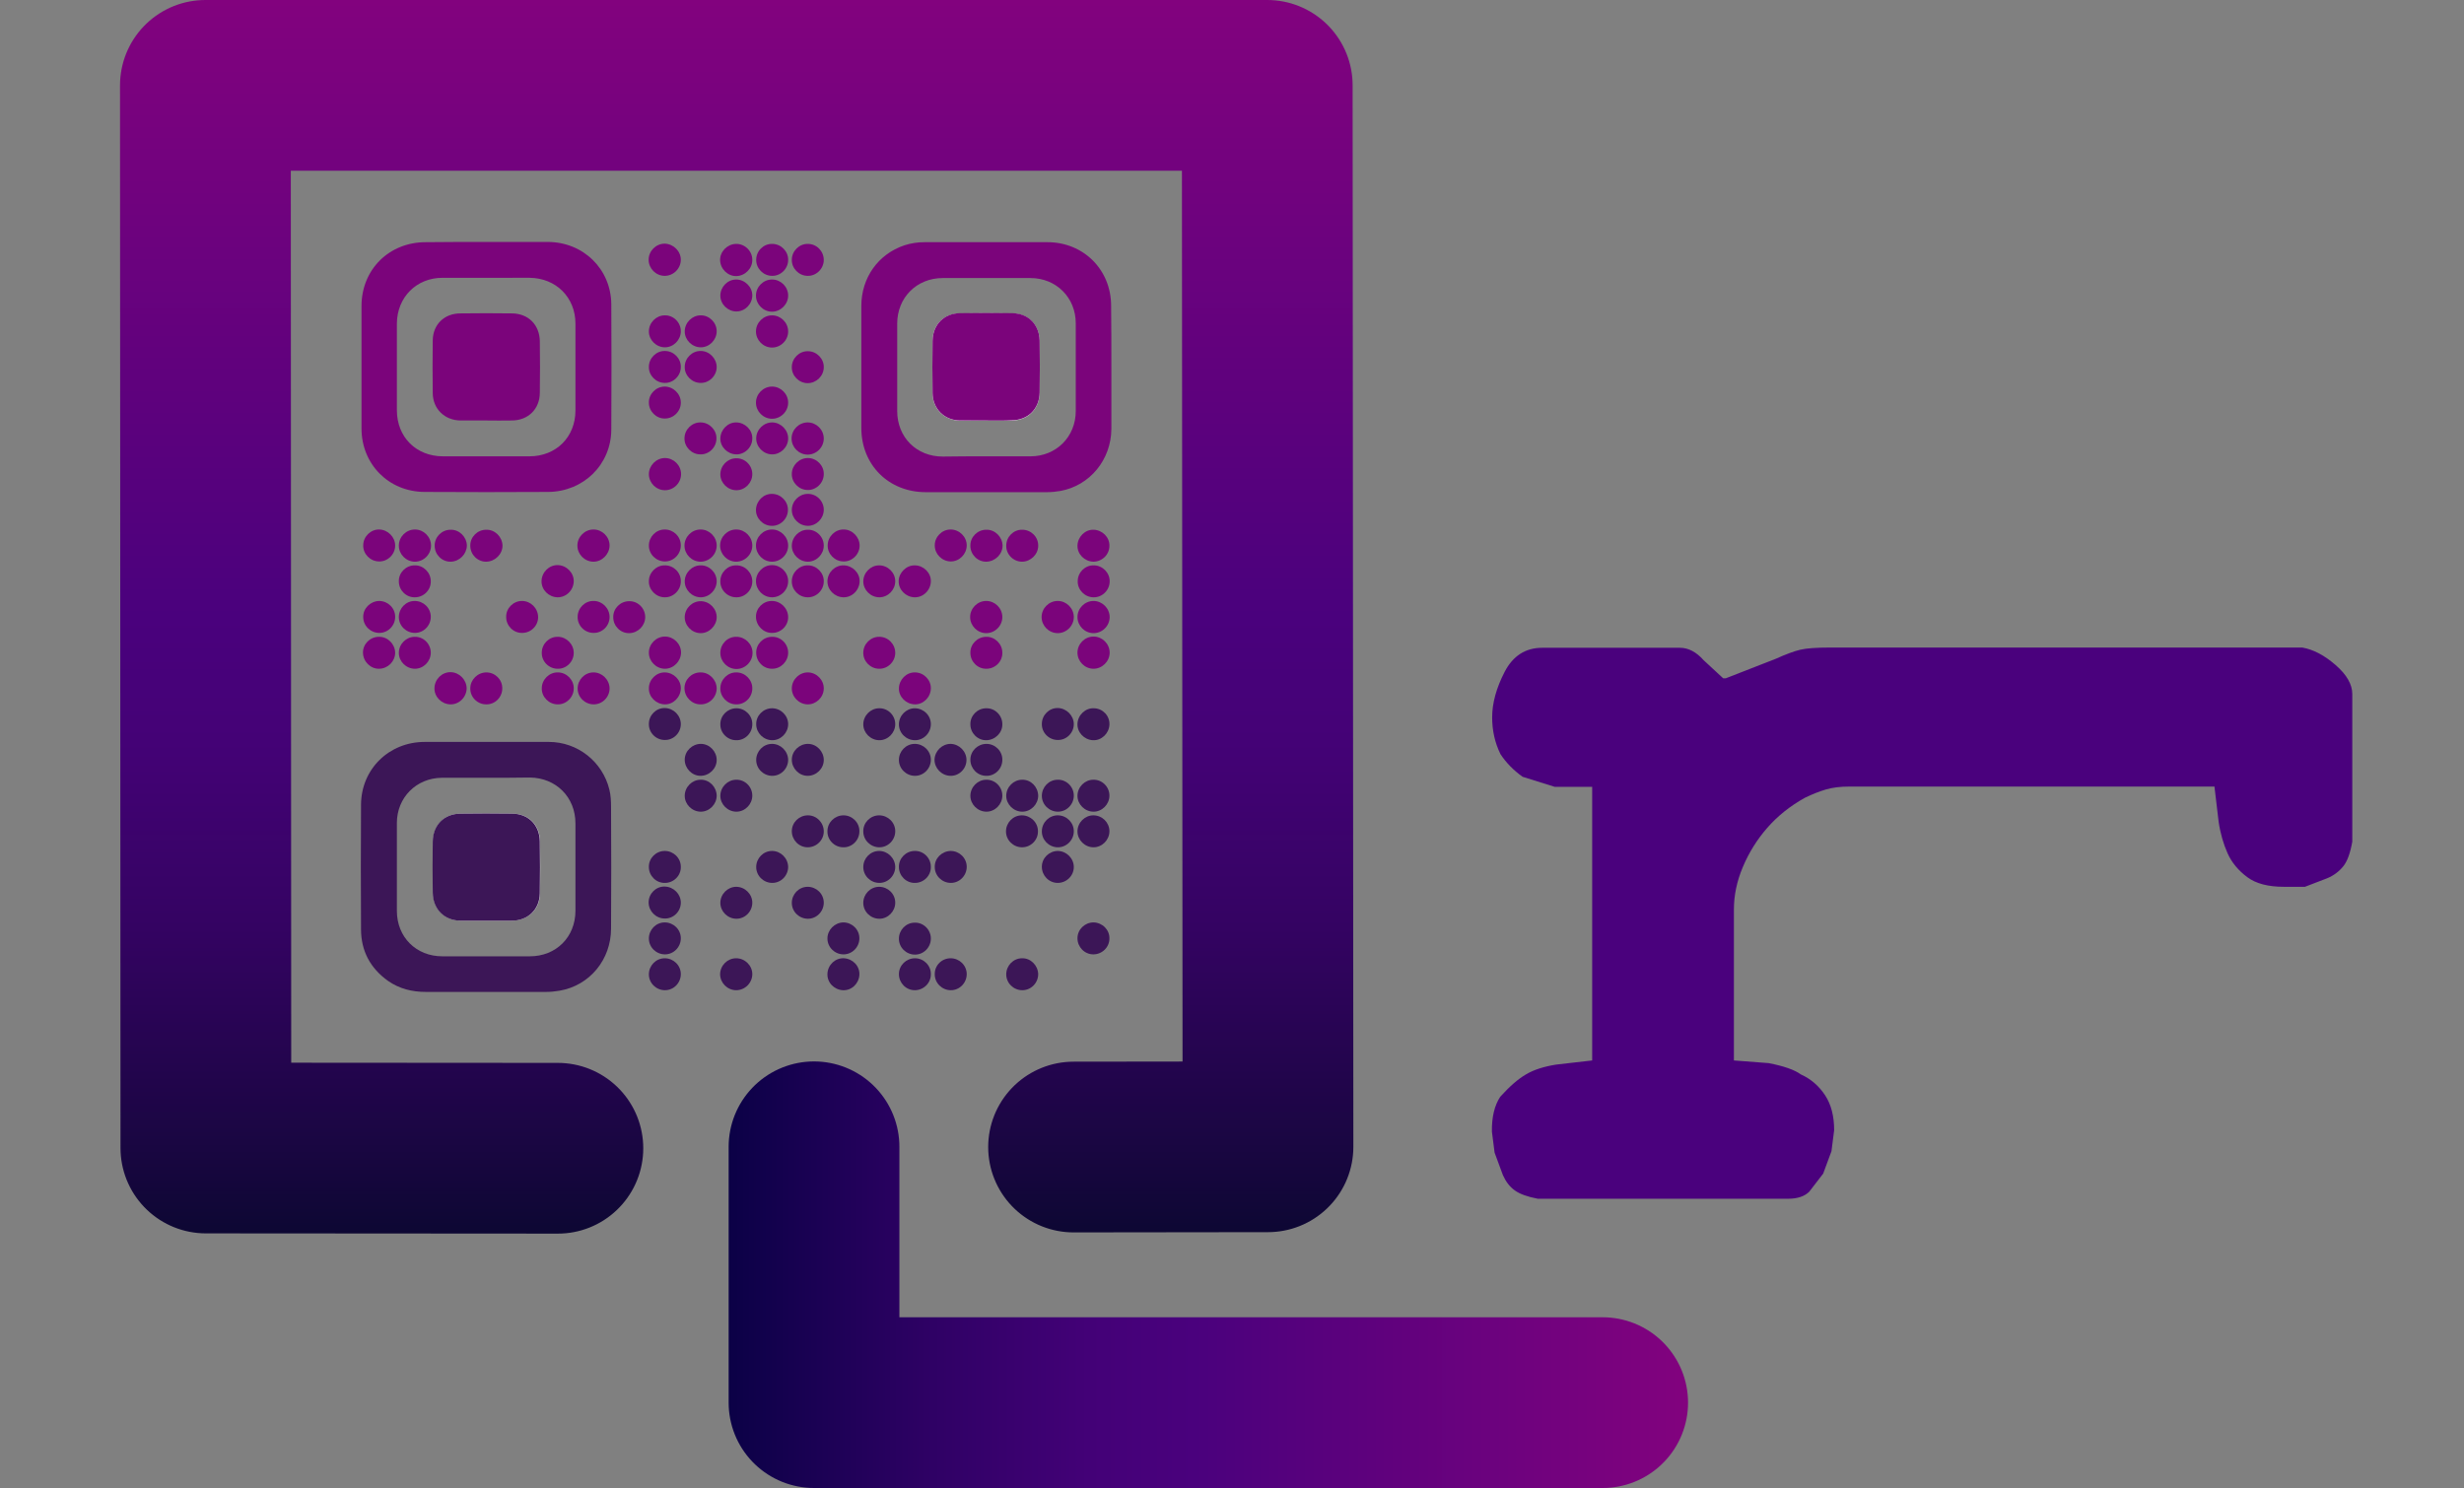 <?xml version="1.0" encoding="utf-8"?>
<!-- Generator: Adobe Illustrator 24.1.1, SVG Export Plug-In . SVG Version: 6.00 Build 0)  -->
<svg version="1.1" id="Layer_1" xmlns="http://www.w3.org/2000/svg" xmlns:xlink="http://www.w3.org/1999/xlink" x="0px" y="0px"
	 viewBox="0 0 1010.1 610.1" style="enable-background:new 0 0 1010.1 610.1;" xml:space="preserve">
<rect x="0" y="0" width="1010.1" height="610.1" fill="#808080" stroke="none"/>
<style type="text/css">
	.st0{fill:none;stroke:url(#SVGID_1_);stroke-width:70;stroke-linecap:round;stroke-linejoin:round;}
	.st1{fill:none;stroke:url(#SVGID_2_);stroke-width:70;stroke-linecap:round;stroke-linejoin:round;}
	.st2{enable-background:new    ;}
	.st3{fill:#4A017D;}
	.st4{fill:#7B047B;}
	.st5{fill:#3C1657;}
	.st6{fill:#FDFDFE;}
</style>
<linearGradient id="SVGID_1_" gradientUnits="userSpaceOnUse" x1="-351.149" y1="506.585" x2="154.651" y2="506.585" gradientTransform="matrix(6.123234e-17 -1 1 6.123234e-17 -204.585 154.651)">
	<stop  offset="0" style="stop-color:#0D0733"/>
	<stop  offset="6.868000e-02" style="stop-color:#190641"/>
	<stop  offset="0.248" style="stop-color:#340362"/>
	<stop  offset="0.398" style="stop-color:#440276"/>
	<stop  offset="0.5" style="stop-color:#4A017D"/>
	<stop  offset="1" style="stop-color:#82027E"/>
</linearGradient>
<path class="st0" d="M228.7,470.8l-144.3-0.1L84.2,35h435.3c0.1,145.1,0.2,290.1,0.3,435.2l-79.7,0.1"/>
<linearGradient id="SVGID_2_" gradientUnits="userSpaceOnUse" x1="298.7" y1="910.65" x2="692" y2="910.65" gradientTransform="matrix(1 0 0 1 0 -388)">
	<stop  offset="0" style="stop-color:#0B0146"/>
	<stop  offset="1.799000e-02" style="stop-color:#0E0149"/>
	<stop  offset="0.213" style="stop-color:#2F0165"/>
	<stop  offset="0.375" style="stop-color:#430177"/>
	<stop  offset="0.486" style="stop-color:#4A017D"/>
	<stop  offset="1" style="stop-color:#82027E"/>
</linearGradient>
<polyline class="st1" points="333.7,470.2 333.7,575.1 657,575.1 "/>
<g class="st2">
	<path class="st3" d="M615,449.7c3.8-4.2,7.3-7.3,10.6-9.2c3.2-1.9,7.3-3.2,12.3-4l14.8-1.7V322.6h-15.4l-13.1-4.1
		c-3.8-2.7-6.8-5.8-9.1-9.3c-2.3-4.7-3.4-9.7-3.4-15.1c0-5.8,1.7-12,5.1-18.6c3.4-6.6,8.6-9.9,15.4-9.9h56.5c3.4,0,6.7,1.7,9.7,5.1
		l8,7.4h1.1l20.5-8c4.2-1.9,7.5-3.1,10-3.7c2.5-0.6,6.6-0.9,12.3-0.9h193.5c4.6,0.8,9.1,3.2,13.7,7.2s6.8,8,6.8,11.8v60.6
		c-0.8,4.6-2,8-3.7,10.1c-1.7,2.1-3.9,3.8-6.6,4.9l-9.1,3.5h-8.6c-6.5,0-11.5-1.3-15.1-4c-3.6-2.7-6.3-5.9-8-9.7
		c-1.7-3.8-3-8.2-3.7-13.1l-1.7-14.3H758.2c-3.8,0-7,0.4-9.7,1.2c-2.7,0.8-5.5,1.9-8.6,3.4c-6.1,3.4-11.2,7.5-15.4,12.3
		c-4.2,4.8-7.5,10.1-10,16c-2.5,5.9-3.7,11.7-3.7,17.5v61.9l14.3,1.1c6.1,1.2,10.5,2.7,13.1,4.6c4.2,1.9,7.5,4.8,10,8.6
		c2.5,3.8,3.7,8.6,3.7,14.3l-1.1,8.6l-3.4,9.2l-5.7,7.4c-1.9,1.9-4.8,2.9-8.6,2.9H630.4c-4.2-0.8-7.3-1.9-9.4-3.4
		c-2.1-1.5-3.7-3.6-4.9-6.3l-3.4-9.2l-1.1-8.6C611.5,457.9,612.7,453.2,615,449.7z"/>
</g>
<g>
	<path class="st4" d="M455.6,150.6c0,8.4,0,16.9,0,25.3c-0.1,12.6-8.8,23.2-20.9,25.4c-1.8,0.3-3.6,0.5-5.5,0.5
		c-16.6,0-33.2,0-49.7,0c-15.2,0-26.4-11.2-26.4-26.3c0-16.7,0-33.4,0-50.1c0-11.5,6.9-21.2,17.6-24.8c2.7-0.9,5.5-1.3,8.3-1.3
		c16.8,0,33.6,0,50.4,0c14.8,0,26.1,11.3,26.1,26.1C455.6,133.7,455.6,142.2,455.6,150.6z M404.4,187.1c6,0,12,0,18,0
		c10.6,0,18.6-8,18.6-18.6c0-12,0-24,0-35.9c0-10.6-8-18.6-18.6-18.6c-12,0-24,0-35.9,0c-10.7,0-18.7,8-18.7,18.7
		c0,11.9,0,23.8,0,35.8c0,10.8,7.9,18.7,18.7,18.7C392.4,187.1,398.4,187.1,404.4,187.1z"/>
	<path class="st4" d="M199.4,99.2c8.4,0,16.7,0,25.1,0c14.6,0,26,11.1,26.1,25.6c0.1,17.1,0.1,34.3,0,51.4
		c-0.1,14.3-11.4,25.4-25.9,25.5c-16.9,0.1-33.8,0.1-50.7,0c-14.7-0.1-25.8-11.4-25.8-26c0-16.7,0-33.5,0-50.2
		c0-15,11.3-26.2,26.3-26.2C182.7,99.2,191.1,99.2,199.4,99.2z M199.4,113.9c-6,0-12,0-18,0c-10.7,0-18.6,8-18.7,18.7
		c0,11.9,0,23.7,0,35.6c0,11,7.9,18.9,18.9,18.9c11.8,0,23.6,0,35.4,0c11,0,18.9-7.9,18.9-18.8c0-11.9,0-23.7,0-35.6
		c0-10.8-8-18.7-18.8-18.8C211.2,113.9,205.3,113.9,199.4,113.9z"/>
	<path class="st5" d="M199.4,304.2c8.5,0,17.1,0,25.6,0c11.8,0,22,8.1,24.8,19.5c0.6,2.4,0.7,4.9,0.7,7.3c0.1,16.6,0.1,33.2,0,49.7
		c0,12.8-8.8,23.4-21.1,25.5c-1.8,0.3-3.6,0.5-5.5,0.5c-16.5,0-32.9,0-49.4,0c-5.6,0-10.8-1.3-15.4-4.5
		c-7.3-5.2-11.1-12.3-11.1-21.2c-0.1-17-0.1-34,0-51.1c0.1-14.6,11.5-25.7,26.1-25.7C182.6,304.2,191,304.2,199.4,304.2z
		 M199.4,318.9c-6.1,0-12.2,0-18.3,0c-10.4,0.1-18.4,8.1-18.4,18.5c0,12,0,24.1,0,36.1c0,10.7,7.9,18.6,18.6,18.6c12,0,24,0,35.9,0
		c10.8,0,18.7-7.9,18.7-18.7c0-11.9,0-23.8,0-35.8c0-10.8-8-18.7-18.7-18.8C211.3,318.9,205.4,318.9,199.4,318.9z"/>
	<path class="st4" d="M337.7,106.6c0,3.6-3.1,6.6-6.6,6.5c-3.6,0-6.6-3.1-6.5-6.6c0-3.6,3.1-6.6,6.6-6.5
		C334.8,100,337.7,103,337.7,106.6z"/>
	<path class="st4" d="M308.4,121.1c0,3.5-2.9,6.6-6.5,6.6c-3.5,0-6.6-2.9-6.6-6.5c0-3.5,2.9-6.6,6.5-6.6
		C305.3,114.6,308.4,117.6,308.4,121.1z"/>
	<path class="st4" d="M316.5,127.8c-3.6,0-6.6-3-6.6-6.6c0-3.6,3-6.6,6.6-6.6c3.6,0,6.6,3,6.6,6.6
		C323.1,124.8,320,127.8,316.5,127.8z"/>
	<path class="st4" d="M279.1,135.8c0,3.6-3,6.6-6.5,6.6c-3.6,0-6.6-3-6.6-6.5c0-3.6,3-6.6,6.5-6.6
		C276.1,129.2,279.1,132.2,279.1,135.8z"/>
	<path class="st4" d="M293.8,135.8c0,3.6-3,6.6-6.5,6.6c-3.6,0-6.6-3-6.6-6.5c0-3.6,3-6.6,6.5-6.6
		C290.7,129.2,293.8,132.2,293.8,135.8z"/>
	<path class="st4" d="M316.5,129.3c3.6,0,6.6,3,6.6,6.6c0,3.6-3,6.6-6.6,6.6c-3.6,0-6.6-3-6.6-6.6
		C309.9,132.3,312.9,129.3,316.5,129.3z"/>
	<path class="st4" d="M279.1,150.5c0,3.6-3.1,6.6-6.6,6.5c-3.6,0-6.6-3.1-6.5-6.6c0-3.6,3.1-6.6,6.6-6.5
		C276.2,143.9,279.2,147,279.1,150.5z"/>
	<path class="st4" d="M293.8,150.5c0,3.6-3.1,6.6-6.6,6.5c-3.6,0-6.6-3.1-6.5-6.6c0-3.6,3.1-6.6,6.6-6.5
		C290.8,143.9,293.8,147,293.8,150.5z"/>
	<path class="st4" d="M331.1,157.1c-3.6,0-6.6-3.1-6.5-6.6c0-3.6,3.1-6.6,6.6-6.5c3.6,0,6.6,3.1,6.5,6.6
		C337.7,154.1,334.7,157.1,331.1,157.1z"/>
	<path class="st4" d="M279.1,165c0.1,3.5-2.9,6.6-6.5,6.6c-3.5,0.1-6.6-2.9-6.6-6.5c-0.1-3.5,2.9-6.6,6.5-6.6
		C276,158.5,279.1,161.5,279.1,165z"/>
	<path class="st4" d="M323.1,165.1c0,3.6-3,6.6-6.6,6.6c-3.6,0-6.6-3-6.6-6.6c0-3.6,3-6.6,6.6-6.6
		C320.1,158.5,323.1,161.5,323.1,165.1z"/>
	<path class="st4" d="M287.1,186.3c-3.6,0-6.6-3.1-6.5-6.6c0-3.6,3.1-6.6,6.6-6.5c3.6,0,6.6,3.1,6.5,6.6
		C293.7,183.4,290.7,186.4,287.1,186.3z"/>
	<path class="st4" d="M301.8,186.3c-3.6-0.1-6.6-3.1-6.5-6.6c0.1-3.6,3.1-6.6,6.6-6.5c3.6,0.1,6.6,3.1,6.5,6.6
		C308.4,183.4,305.3,186.4,301.8,186.3z"/>
	<path class="st4" d="M323.1,179.9c-0.1,3.6-3.2,6.5-6.7,6.4c-3.6-0.1-6.5-3.2-6.4-6.7c0.1-3.6,3.2-6.5,6.7-6.4
		C320.2,173.3,323.2,176.4,323.1,179.9z"/>
	<path class="st4" d="M337.7,179.8c0,3.6-3,6.6-6.6,6.6c-3.6,0-6.6-3-6.6-6.6c0-3.6,3-6.6,6.6-6.6
		C334.7,173.2,337.7,176.2,337.7,179.8z"/>
	<path class="st4" d="M272.6,187.8c3.6,0,6.6,3,6.6,6.6c0,3.6-3,6.6-6.6,6.6c-3.6,0-6.6-3-6.6-6.6C266,190.9,269,187.8,272.6,187.8z
		"/>
	<path class="st4" d="M308.4,194.4c0,3.6-3,6.6-6.5,6.6c-3.6,0-6.6-3-6.6-6.5c0-3.6,3-6.6,6.5-6.6
		C305.4,187.8,308.4,190.8,308.4,194.4z"/>
	<path class="st4" d="M331.2,187.8c3.6,0,6.6,3.1,6.5,6.6c0,3.6-3.1,6.6-6.6,6.5c-3.6,0-6.6-3.1-6.5-6.6
		C324.6,190.8,327.6,187.8,331.2,187.8z"/>
	<path class="st4" d="M316.5,202.5c3.6,0,6.6,3.1,6.5,6.6c0,3.6-3.1,6.6-6.6,6.5c-3.6,0-6.6-3.1-6.5-6.6
		C310,205.4,313,202.4,316.5,202.5z"/>
	<path class="st4" d="M337.7,209c0,3.6-3,6.6-6.5,6.6c-3.6,0-6.6-3-6.6-6.5c0-3.6,3-6.6,6.5-6.6C334.7,202.4,337.7,205.4,337.7,209z
		"/>
	<path class="st4" d="M162,223.7c0,3.6-3.1,6.6-6.6,6.5c-3.6,0-6.6-3.1-6.5-6.6c0-3.6,3.1-6.6,6.6-6.5
		C159,217.2,162,220.2,162,223.7z"/>
	<path class="st4" d="M170.1,217.1c3.6,0,6.6,3,6.6,6.6c0,3.6-3,6.6-6.6,6.6c-3.6,0-6.6-3-6.6-6.6
		C163.5,220.1,166.5,217.1,170.1,217.1z"/>
	<path class="st4" d="M184.8,230.3c-3.6,0.1-6.6-2.9-6.6-6.5c-0.1-3.6,2.9-6.6,6.5-6.6c3.6-0.1,6.6,2.9,6.7,6.5
		C191.3,227.2,188.4,230.2,184.8,230.3z"/>
	<path class="st4" d="M199.4,230.3c-3.6,0.1-6.6-2.9-6.6-6.5c-0.1-3.6,2.9-6.6,6.5-6.6c3.6-0.1,6.6,2.9,6.7,6.5
		C206,227.2,203,230.2,199.4,230.3z"/>
	<path class="st4" d="M243.3,230.3c-3.6,0-6.6-3-6.6-6.6c0-3.6,3-6.6,6.6-6.6c3.6,0,6.6,3,6.6,6.6
		C249.8,227.3,246.8,230.3,243.3,230.3z"/>
	<path class="st4" d="M279.1,223.6c0,3.6-2.9,6.6-6.5,6.6c-3.6,0-6.6-2.9-6.6-6.5c0-3.6,2.9-6.6,6.5-6.6
		C276.1,217.1,279.1,220,279.1,223.6z"/>
	<path class="st4" d="M293.8,223.7c0,3.6-3,6.6-6.6,6.6c-3.6,0-6.6-3-6.6-6.6c0-3.6,3-6.6,6.6-6.6
		C290.8,217.1,293.8,220.1,293.8,223.7z"/>
	<path class="st4" d="M308.4,223.7c0,3.6-3,6.6-6.6,6.6c-3.6,0-6.6-3-6.6-6.6c0-3.6,3-6.6,6.6-6.6
		C305.4,217.1,308.4,220.1,308.4,223.7z"/>
	<path class="st4" d="M323.1,223.7c0,3.6-3,6.6-6.6,6.6c-3.6,0-6.6-3-6.6-6.6c0-3.6,3-6.6,6.6-6.6
		C320,217.1,323.1,220.1,323.1,223.7z"/>
	<path class="st4" d="M337.7,223.7c0,3.6-3,6.6-6.5,6.6c-3.6,0-6.6-3-6.6-6.5c0-3.6,3-6.6,6.5-6.6
		C334.7,217.1,337.7,220.1,337.7,223.7z"/>
	<path class="st4" d="M352.4,223.7c0,3.6-3.1,6.6-6.6,6.5c-3.6,0-6.6-3.1-6.5-6.6c0-3.6,3.1-6.6,6.6-6.5
		C349.4,217.1,352.4,220.2,352.4,223.7z"/>
	<path class="st4" d="M389.7,217.1c3.6,0,6.6,3,6.6,6.5c0,3.6-3,6.6-6.5,6.6c-3.6,0-6.6-3-6.6-6.5
		C383.1,220.2,386.1,217.1,389.7,217.1z"/>
	<path class="st4" d="M404.4,230.3c-3.6,0.1-6.6-2.9-6.6-6.5c-0.1-3.6,2.9-6.6,6.5-6.6c3.6-0.1,6.6,2.9,6.7,6.5
		C411,227.2,408,230.2,404.4,230.3z"/>
	<path class="st4" d="M419,230.3c-3.6,0-6.6-3-6.5-6.6c0-3.6,3-6.6,6.6-6.5c3.6,0,6.6,3,6.5,6.6C425.6,227.3,422.5,230.3,419,230.3z
		"/>
	<path class="st4" d="M448.2,230.3c-3.6-0.1-6.6-3.1-6.5-6.6c0.1-3.6,3.1-6.6,6.6-6.5c3.6,0.1,6.6,3.1,6.5,6.6
		C454.8,227.4,451.8,230.3,448.2,230.3z"/>
	<path class="st4" d="M176.6,238.3c0.1,3.6-2.9,6.6-6.5,6.6c-3.6,0.1-6.6-2.9-6.6-6.5c-0.1-3.6,2.9-6.6,6.5-6.6
		C173.5,231.7,176.6,234.7,176.6,238.3z"/>
	<path class="st4" d="M235.2,238.4c-0.1,3.6-3.1,6.6-6.7,6.5c-3.6-0.1-6.6-3.1-6.5-6.7c0.1-3.6,3.1-6.6,6.7-6.5
		C232.3,231.8,235.3,234.9,235.2,238.4z"/>
	<path class="st4" d="M279.1,238.4c0,3.6-3.1,6.6-6.6,6.5c-3.6,0-6.6-3.1-6.5-6.6c0-3.6,3.1-6.6,6.6-6.5
		C276.2,231.8,279.2,234.8,279.1,238.4z"/>
	<path class="st4" d="M293.8,238.3c0,3.6-3,6.6-6.5,6.6c-3.6,0-6.6-3-6.6-6.5c0-3.6,3-6.6,6.5-6.6
		C290.7,231.7,293.8,234.7,293.8,238.3z"/>
	<path class="st4" d="M308.4,238.4c0,3.6-3,6.6-6.6,6.5c-3.6,0-6.6-3-6.5-6.6c0-3.6,3-6.6,6.6-6.5
		C305.5,231.8,308.4,234.8,308.4,238.4z"/>
	<path class="st4" d="M316.5,244.9c-3.6,0-6.6-3-6.6-6.6c0-3.6,3-6.6,6.6-6.6c3.6,0,6.6,3,6.6,6.6
		C323.1,241.9,320.1,244.9,316.5,244.9z"/>
	<path class="st4" d="M331.1,244.9c-3.6,0-6.6-3.1-6.5-6.6c0-3.6,3.1-6.6,6.6-6.5c3.6,0,6.6,3.1,6.5,6.6
		C337.7,242,334.6,245,331.1,244.9z"/>
	<path class="st4" d="M345.9,231.8c3.6,0.1,6.6,3.1,6.5,6.6c-0.1,3.6-3.1,6.6-6.7,6.5c-3.6-0.1-6.6-3.1-6.5-6.7
		C339.3,234.7,342.3,231.7,345.9,231.8z"/>
	<path class="st4" d="M360.5,244.9c-3.6,0-6.6-3-6.6-6.5c0-3.6,3-6.6,6.5-6.6c3.6,0,6.6,3,6.6,6.5C367,241.9,364,244.9,360.5,244.9z
		"/>
	<path class="st4" d="M375.1,231.8c3.6,0.1,6.6,3.1,6.5,6.6c-0.1,3.6-3.1,6.6-6.7,6.5c-3.6-0.1-6.6-3.1-6.5-6.7
		C368.5,234.7,371.6,231.7,375.1,231.8z"/>
	<path class="st4" d="M448.4,231.8c3.6,0,6.6,3.1,6.5,6.6c0,3.6-3.1,6.6-6.6,6.5c-3.6,0-6.6-3.1-6.5-6.6
		C441.8,234.7,444.8,231.7,448.4,231.8z"/>
	<path class="st4" d="M155.4,246.4c3.6,0,6.6,2.9,6.6,6.5c0,3.6-2.9,6.6-6.5,6.6c-3.6,0-6.6-2.9-6.6-6.5
		C148.8,249.5,151.8,246.5,155.4,246.4z"/>
	<path class="st4" d="M176.6,252.9c0,3.6-2.9,6.6-6.5,6.6c-3.6,0-6.6-2.9-6.6-6.5c0-3.6,2.9-6.6,6.5-6.6
		C173.6,246.4,176.6,249.3,176.6,252.9z"/>
	<path class="st4" d="M220.6,252.9c0.1,3.6-2.9,6.6-6.5,6.6c-3.6,0.1-6.6-2.9-6.6-6.5c-0.1-3.6,2.9-6.6,6.5-6.6
		C217.5,246.4,220.5,249.3,220.6,252.9z"/>
	<path class="st4" d="M249.9,253c0,3.6-3,6.6-6.6,6.5c-3.6,0-6.6-3-6.5-6.6c0-3.6,3-6.6,6.6-6.5C246.9,246.4,249.9,249.4,249.9,253z
		"/>
	<path class="st4" d="M258,259.6c-3.6,0.1-6.6-2.9-6.6-6.5c-0.1-3.6,2.9-6.6,6.5-6.6c3.6-0.1,6.6,2.9,6.6,6.5
		C264.5,256.5,261.6,259.5,258,259.6z"/>
	<path class="st4" d="M287.1,259.6c-3.6-0.1-6.5-3.2-6.4-6.7c0.1-3.6,3.2-6.5,6.7-6.4c3.6,0.1,6.5,3.2,6.4,6.7
		C293.7,256.7,290.6,259.7,287.1,259.6z"/>
	<path class="st4" d="M323.1,252.9c0.1,3.6-2.9,6.6-6.5,6.6c-3.6,0.1-6.6-2.9-6.7-6.5c-0.1-3.6,2.9-6.6,6.5-6.6
		C320,246.4,323,249.3,323.1,252.9z"/>
	<path class="st4" d="M410.9,253c0,3.6-3,6.6-6.6,6.6c-3.6,0-6.6-3-6.6-6.6c0-3.6,3-6.6,6.6-6.6C407.9,246.4,410.9,249.4,410.9,253z
		"/>
	<path class="st4" d="M440.2,253c0,3.6-3,6.6-6.6,6.6c-3.6,0-6.6-3-6.6-6.6c0-3.6,3-6.6,6.6-6.6C437.2,246.4,440.2,249.4,440.2,253z
		"/>
	<path class="st4" d="M454.9,253c0,3.6-3,6.6-6.6,6.6c-3.6,0-6.6-3-6.6-6.6c0-3.6,3-6.6,6.6-6.6C451.8,246.4,454.9,249.4,454.9,253z
		"/>
	<path class="st4" d="M155.5,274.2c-3.6,0.1-6.6-2.9-6.7-6.5c-0.1-3.6,2.9-6.6,6.5-6.6c3.6-0.1,6.6,2.9,6.7,6.5
		C162,271.1,159.1,274.1,155.5,274.2z"/>
	<path class="st4" d="M176.6,267.6c0,3.6-3,6.6-6.5,6.6c-3.6,0-6.6-3-6.6-6.5c0-3.6,3-6.6,6.5-6.6C173.6,261,176.6,264,176.6,267.6z
		"/>
	<path class="st4" d="M235.2,267.7c0,3.6-3,6.6-6.6,6.5c-3.6,0-6.6-3-6.5-6.6c0-3.6,3-6.6,6.6-6.5
		C232.2,261.1,235.2,264.1,235.2,267.7z"/>
	<path class="st4" d="M272.6,274.2c-3.6,0-6.6-3-6.6-6.6c0-3.6,3-6.6,6.6-6.6c3.6,0,6.6,3,6.6,6.6
		C279.1,271.2,276.1,274.2,272.6,274.2z"/>
	<path class="st4" d="M301.9,261.1c3.6,0,6.6,3,6.6,6.6c0,3.6-3,6.6-6.6,6.6c-3.6,0-6.6-3-6.6-6.6C295.3,264,298.3,261,301.9,261.1z
		"/>
	<path class="st4" d="M316.6,274.2c-3.6,0.1-6.6-2.9-6.6-6.5c-0.1-3.6,2.9-6.6,6.5-6.6c3.6-0.1,6.6,2.9,6.6,6.5
		C323.1,271.1,320.2,274.2,316.6,274.2z"/>
	<path class="st4" d="M367,267.7c0,3.6-3.1,6.6-6.6,6.5c-3.6,0-6.6-3.1-6.5-6.6c0-3.6,3.1-6.6,6.6-6.5
		C364.1,261.1,367,264.1,367,267.7z"/>
	<path class="st4" d="M410.9,267.6c0.1,3.6-2.9,6.6-6.5,6.6c-3.6,0.1-6.6-2.9-6.6-6.5c-0.1-3.6,2.9-6.6,6.5-6.6
		C407.8,261,410.9,264,410.9,267.6z"/>
	<path class="st4" d="M448.3,274.2c-3.6,0-6.6-3-6.6-6.6c0-3.6,3-6.6,6.6-6.6c3.6,0,6.6,3,6.6,6.6
		C454.9,271.2,451.8,274.2,448.3,274.2z"/>
	<path class="st4" d="M191.3,282.3c-0.1,3.6-3.1,6.6-6.7,6.5c-3.6-0.1-6.6-3.1-6.5-6.7c0.1-3.6,3.1-6.6,6.7-6.5
		C188.4,275.7,191.3,278.8,191.3,282.3z"/>
	<path class="st4" d="M199.4,275.7c3.6,0,6.6,3,6.5,6.6c0,3.6-3,6.6-6.6,6.5c-3.6,0-6.6-3-6.5-6.6
		C192.8,278.7,195.8,275.7,199.4,275.7z"/>
	<path class="st4" d="M235.2,282.3c0,3.6-3.1,6.6-6.6,6.5c-3.6,0-6.6-3.1-6.5-6.6c0-3.6,3.1-6.6,6.6-6.5
		C232.3,275.7,235.3,278.8,235.2,282.3z"/>
	<path class="st4" d="M249.9,282.2c0,3.6-2.9,6.6-6.5,6.6c-3.6,0-6.6-2.9-6.6-6.5c0-3.6,2.9-6.6,6.5-6.6
		C246.8,275.7,249.8,278.6,249.9,282.2z"/>
	<path class="st4" d="M272.6,275.7c3.6,0.1,6.6,3.1,6.5,6.6c-0.1,3.6-3.1,6.6-6.6,6.5c-3.6-0.1-6.6-3.1-6.5-6.6
		C266,278.6,269.1,275.6,272.6,275.7z"/>
	<path class="st4" d="M287.3,288.8c-3.6,0.1-6.6-2.9-6.7-6.5c-0.1-3.6,2.9-6.6,6.5-6.6c3.6-0.1,6.6,2.9,6.7,6.5
		C293.8,285.8,290.9,288.8,287.3,288.8z"/>
	<path class="st4" d="M301.8,288.8c-3.6,0-6.6-3.1-6.5-6.6c0-3.6,3.1-6.6,6.6-6.5c3.6,0,6.6,3.1,6.5,6.6
		C308.4,285.9,305.4,288.9,301.8,288.8z"/>
	<path class="st4" d="M337.7,282.4c-0.1,3.6-3.2,6.5-6.7,6.4c-3.6-0.1-6.5-3.2-6.4-6.7c0.1-3.6,3.2-6.5,6.7-6.4
		C334.9,275.8,337.8,278.9,337.7,282.4z"/>
	<path class="st4" d="M381.6,282.3c-0.1,3.6-3.1,6.6-6.6,6.5c-3.6-0.1-6.6-3.1-6.5-6.6c0.1-3.6,3.1-6.6,6.6-6.5
		C378.7,275.7,381.7,278.8,381.6,282.3z"/>
	<path class="st5" d="M279.1,296.9c0,3.6-3,6.6-6.6,6.5c-3.6,0-6.6-3-6.5-6.6c0-3.6,3-6.6,6.6-6.5
		C276.2,290.4,279.1,293.4,279.1,296.9z"/>
	<path class="st5" d="M301.9,290.4c3.6,0,6.6,3,6.5,6.6c0,3.6-3,6.6-6.6,6.5c-3.6,0-6.6-3-6.5-6.6
		C295.3,293.3,298.3,290.4,301.9,290.4z"/>
	<path class="st5" d="M316.5,290.4c3.6,0,6.6,3,6.6,6.5c0,3.6-3,6.6-6.5,6.6c-3.6,0-6.6-3-6.6-6.5
		C309.9,293.4,312.9,290.4,316.5,290.4z"/>
	<path class="st5" d="M367,296.9c0,3.6-3,6.6-6.5,6.6c-3.6,0-6.6-3-6.6-6.5c0-3.6,3-6.6,6.5-6.6C364,290.3,367,293.3,367,296.9z"/>
	<path class="st5" d="M375,290.4c3.6,0,6.6,2.9,6.6,6.5c0,3.6-2.9,6.6-6.5,6.6c-3.6,0-6.6-2.9-6.6-6.5
		C368.5,293.4,371.5,290.4,375,290.4z"/>
	<path class="st5" d="M404.4,303.5c-3.6,0.1-6.6-2.9-6.6-6.5c-0.1-3.6,2.9-6.6,6.5-6.6c3.6-0.1,6.6,2.9,6.6,6.5
		C411,300.4,408,303.4,404.4,303.5z"/>
	<path class="st5" d="M440.2,296.9c0,3.6-3,6.6-6.6,6.5c-3.6,0-6.6-3-6.5-6.6c0-3.6,3-6.6,6.6-6.5
		C437.2,290.4,440.2,293.4,440.2,296.9z"/>
	<path class="st5" d="M454.8,297.2c-0.2,3.6-3.3,6.5-6.8,6.3c-3.6-0.2-6.5-3.3-6.3-6.8c0.2-3.6,3.3-6.5,6.8-6.3
		C452.2,290.5,455,293.6,454.8,297.2z"/>
	<path class="st4" d="M279.1,106.5c0,3.6-3,6.6-6.6,6.6c-3.6,0-6.6-3-6.6-6.6c0-3.6,3-6.6,6.6-6.6C276.1,100,279.1,103,279.1,106.5z
		"/>
	<path class="st5" d="M293.8,311.6c0,3.6-3.1,6.5-6.6,6.5c-3.6,0-6.5-3.1-6.5-6.6c0-3.6,3.1-6.5,6.6-6.5
		C290.9,305,293.8,308.1,293.8,311.6z"/>
	<path class="st5" d="M323.1,311.5c0,3.6-2.9,6.6-6.5,6.6c-3.6,0-6.6-2.9-6.6-6.5c0-3.6,2.9-6.6,6.5-6.6
		C320,305,323,307.9,323.1,311.5z"/>
	<path class="st5" d="M337.7,311.6c0,3.6-3.1,6.5-6.6,6.5c-3.6,0-6.5-3.1-6.5-6.6c0-3.6,3.1-6.5,6.6-6.5
		C334.8,305,337.7,308.1,337.7,311.6z"/>
	<path class="st5" d="M381.6,311.5c0,3.6-2.9,6.6-6.5,6.6c-3.6,0-6.6-2.9-6.6-6.5c0-3.6,2.9-6.6,6.5-6.6
		C378.6,305,381.6,307.9,381.6,311.5z"/>
	<path class="st5" d="M389.6,318.1c-3.6-0.1-6.5-3.1-6.5-6.6c0.1-3.6,3.1-6.5,6.6-6.5c3.6,0.1,6.5,3.1,6.5,6.6
		C396.2,315.2,393.2,318.2,389.6,318.1z"/>
	<path class="st5" d="M397.8,311.5c0-3.6,3-6.5,6.6-6.5c3.6,0,6.6,3,6.5,6.6c0,3.6-3,6.6-6.6,6.5
		C400.7,318.1,397.8,315.1,397.8,311.5z"/>
	<path class="st4" d="M308.4,106.5c0.1,3.5-2.9,6.6-6.5,6.7c-3.5,0.1-6.6-2.9-6.7-6.5c-0.1-3.5,2.9-6.6,6.5-6.7
		C305.3,99.9,308.4,102.9,308.4,106.5z"/>
	<path class="st5" d="M293.8,326.2c0,3.6-3,6.6-6.5,6.6c-3.6,0-6.6-3-6.6-6.5c0-3.6,3-6.6,6.5-6.6
		C290.8,319.6,293.7,322.6,293.8,326.2z"/>
	<path class="st5" d="M308.4,326.2c0,3.6-3,6.6-6.5,6.6c-3.6,0-6.6-3-6.6-6.5c0-3.6,3-6.6,6.5-6.6
		C305.4,319.6,308.4,322.6,308.4,326.2z"/>
	<path class="st5" d="M410.9,326.2c0,3.6-3,6.6-6.5,6.6c-3.6,0-6.6-3-6.6-6.5c0-3.6,3-6.6,6.5-6.6
		C407.9,319.6,410.9,322.6,410.9,326.2z"/>
	<path class="st5" d="M425.6,326.2c0,3.6-3,6.6-6.5,6.6c-3.6,0-6.6-3-6.6-6.5c0-3.6,3-6.6,6.5-6.6
		C422.6,319.6,425.5,322.6,425.6,326.2z"/>
	<path class="st5" d="M440.2,326.2c0,3.6-2.9,6.6-6.5,6.6c-3.6,0-6.6-2.9-6.6-6.5c0-3.6,2.9-6.6,6.5-6.6
		C437.2,319.6,440.2,322.6,440.2,326.2z"/>
	<path class="st5" d="M454.8,326.2c0,3.6-3,6.6-6.5,6.6c-3.6,0-6.6-3-6.6-6.5c0-3.6,3-6.6,6.5-6.6
		C451.8,319.6,454.8,322.6,454.8,326.2z"/>
	<path class="st4" d="M316.6,100c3.6,0,6.6,3.1,6.5,6.6c0,3.6-3.1,6.6-6.6,6.5c-3.6,0-6.6-3.1-6.5-6.6C310,102.9,313,99.9,316.6,100
		z"/>
	<path class="st5" d="M337.7,340.9c0,3.6-3,6.5-6.6,6.5c-3.6,0-6.5-3-6.5-6.6c0-3.6,3-6.5,6.6-6.5
		C334.8,334.3,337.7,337.3,337.7,340.9z"/>
	<path class="st5" d="M345.8,334.3c3.6,0,6.6,3,6.5,6.6c0,3.6-3,6.6-6.6,6.5c-3.6,0-6.6-3-6.5-6.6
		C339.2,337.2,342.2,334.3,345.8,334.3z"/>
	<path class="st5" d="M360.4,334.3c3.6,0,6.6,2.9,6.6,6.5c0,3.6-2.9,6.6-6.5,6.6c-3.6,0-6.6-2.9-6.6-6.5
		C353.8,337.3,356.8,334.3,360.4,334.3z"/>
	<path class="st5" d="M419,347.4c-3.6,0-6.6-2.9-6.6-6.5c0-3.6,2.9-6.6,6.5-6.6c3.6,0,6.6,2.9,6.6,6.5
		C425.6,344.4,422.6,347.4,419,347.4z"/>
	<path class="st5" d="M427.1,340.7c0.1-3.6,3.1-6.5,6.7-6.4c3.6,0.1,6.5,3.1,6.4,6.7c-0.1,3.6-3.1,6.5-6.7,6.4
		C429.9,347.3,427,344.3,427.1,340.7z"/>
	<path class="st5" d="M454.8,340.8c0,3.6-3,6.6-6.5,6.6c-3.6,0-6.6-3-6.6-6.5c0-3.6,3-6.6,6.5-6.6
		C451.9,334.3,454.8,337.3,454.8,340.8z"/>
	<path class="st5" d="M279.1,355.4c0.1,3.6-2.9,6.6-6.5,6.6c-3.6,0.1-6.6-2.9-6.6-6.5c-0.1-3.6,2.9-6.6,6.5-6.6
		C276.1,348.9,279.1,351.8,279.1,355.4z"/>
	<path class="st5" d="M323.1,355.4c0,3.6-2.9,6.6-6.5,6.6c-3.6,0-6.6-2.9-6.6-6.5c0-3.6,2.9-6.6,6.5-6.6
		C320,348.9,323,351.8,323.1,355.4z"/>
	<path class="st5" d="M367,355.4c0,3.6-2.9,6.6-6.5,6.6c-3.6,0-6.6-2.9-6.6-6.5c0-3.6,2.9-6.6,6.5-6.6
		C363.9,348.9,366.9,351.8,367,355.4z"/>
	<path class="st5" d="M375.1,362c-3.6,0.1-6.6-2.9-6.6-6.5c-0.1-3.6,2.9-6.6,6.5-6.6c3.6-0.1,6.6,2.9,6.6,6.5
		C381.7,359,378.7,362,375.1,362z"/>
	<path class="st5" d="M389.7,348.9c3.6,0,6.6,2.9,6.6,6.5c0,3.6-2.9,6.6-6.5,6.6c-3.6,0-6.6-2.9-6.6-6.5
		C383.1,351.9,386.1,349,389.7,348.9z"/>
	<path class="st5" d="M440.2,355.5c0,3.6-3,6.5-6.6,6.5c-3.6,0-6.5-3-6.5-6.6c0-3.6,3-6.5,6.6-6.5C437.3,349,440.2,352,440.2,355.5z
		"/>
	<path class="st5" d="M279.1,370.1c0,3.6-3,6.6-6.6,6.5c-3.6,0-6.6-3-6.6-6.6c0-3.6,3-6.6,6.6-6.5
		C276.2,363.6,279.1,366.6,279.1,370.1z"/>
	<path class="st5" d="M301.9,376.7c-3.6,0-6.6-3-6.6-6.5c0-3.6,3-6.6,6.5-6.6c3.6,0,6.6,3,6.6,6.5
		C308.4,373.7,305.5,376.7,301.9,376.7z"/>
	<path class="st5" d="M331.1,363.6c3.6,0,6.6,2.9,6.6,6.5c0,3.6-2.9,6.6-6.5,6.6c-3.6,0-6.6-2.9-6.6-6.5
		C324.6,366.6,327.5,363.6,331.1,363.6z"/>
	<path class="st5" d="M367,370.1c0,3.6-3,6.6-6.5,6.6c-3.6,0-6.6-2.9-6.6-6.5c0-3.6,2.9-6.6,6.5-6.6C364,363.6,367,366.5,367,370.1z
		"/>
	<path class="st5" d="M279.1,384.7c0,3.6-2.9,6.6-6.5,6.6c-3.6,0-6.6-2.9-6.6-6.5c0-3.6,2.9-6.6,6.5-6.6
		C276.1,378.2,279.1,381.1,279.1,384.7z"/>
	<path class="st5" d="M345.7,378.2c3.6,0,6.6,2.9,6.6,6.5c0,3.6-2.9,6.6-6.5,6.6c-3.6,0-6.6-2.9-6.6-6.5
		C339.2,381.3,342.1,378.3,345.7,378.2z"/>
	<path class="st5" d="M381.6,384.8c0,3.6-2.9,6.6-6.5,6.6c-3.6,0-6.6-2.9-6.6-6.5c0-3.6,2.9-6.6,6.5-6.6
		C378.6,378.2,381.6,381.2,381.6,384.8z"/>
	<path class="st5" d="M454.8,384.8c0,3.6-3,6.5-6.6,6.5c-3.6,0-6.5-3-6.5-6.6c0-3.6,3-6.5,6.6-6.5
		C452,378.3,454.9,381.3,454.8,384.8z"/>
	<path class="st5" d="M272.6,406c-3.6,0-6.6-2.9-6.6-6.5c0-3.6,2.9-6.6,6.5-6.6c3.6,0,6.6,2.9,6.6,6.5
		C279.1,403,276.2,406,272.6,406z"/>
	<path class="st5" d="M301.8,392.9c3.6,0,6.6,3,6.6,6.5c0,3.6-3,6.6-6.6,6.6c-3.6,0-6.6-3-6.6-6.6
		C295.3,395.8,298.2,392.9,301.8,392.9z"/>
	<path class="st5" d="M346,392.9c3.6,0.2,6.5,3.2,6.3,6.8c-0.2,3.6-3.2,6.5-6.8,6.3c-3.6-0.2-6.5-3.2-6.3-6.8
		C339.4,395.5,342.5,392.7,346,392.9z"/>
	<path class="st5" d="M381.6,399.5c0,3.6-3,6.5-6.6,6.5c-3.6,0-6.5-3-6.5-6.6c0-3.6,3-6.5,6.6-6.5
		C378.7,392.9,381.7,395.9,381.6,399.5z"/>
	<path class="st5" d="M389.7,392.9c3.6,0,6.6,2.9,6.6,6.5c0,3.6-2.9,6.6-6.5,6.6c-3.6,0-6.6-2.9-6.6-6.5
		C383.1,395.8,386.1,392.9,389.7,392.9z"/>
	<path class="st5" d="M425.6,399.4c0,3.6-2.9,6.6-6.5,6.6c-3.6,0-6.6-2.9-6.6-6.5c0-3.6,2.9-6.6,6.5-6.6
		C422.5,392.8,425.5,395.8,425.6,399.4z"/>
	<path class="st6" d="M404.2,172.4c3.5,0,7.1,0,10.6,0c6.6,0,11.3-4.7,11.4-11.3c0.1-7.1,0.1-14.2,0-21.3
		c-0.1-6.6-4.6-11.2-11.2-11.3c-7.2-0.1-14.3-0.1-21.5,0c-6.6,0.1-11.2,4.7-11.2,11.3c-0.1,7.2-0.1,14.3,0,21.5
		c0.1,6.5,4.9,11.1,11.4,11.2C397.3,172.5,400.8,172.4,404.2,172.4z"/>
	<path class="st6" d="M199.4,377.5c3.5,0,7,0,10.5,0c6.6-0.1,11.4-4.6,11.5-11.2c0.1-7.1,0.1-14.2,0-21.3
		c-0.1-6.7-4.6-11.3-11.3-11.4c-7.1-0.1-14.2-0.1-21.3,0c-6.7,0.1-11.2,4.7-11.3,11.4c-0.1,7-0.1,14.1,0,21.1
		c0.1,6.7,4.8,11.3,11.5,11.4C192.4,377.5,195.9,377.5,199.4,377.5z"/>
	<path class="st4" d="M404.2,172.4c-3.5,0-7,0-10.5,0c-6.5,0-11.3-4.7-11.4-11.2c-0.1-7.2-0.1-14.3,0-21.5
		c0.1-6.6,4.7-11.2,11.2-11.3c7.2-0.1,14.3-0.1,21.5,0c6.6,0.1,11.1,4.7,11.2,11.3c0.1,7.1,0.1,14.2,0,21.3
		c-0.1,6.6-4.8,11.3-11.4,11.3C411.3,172.5,407.8,172.4,404.2,172.4z"/>
	<path class="st4" d="M199.3,172.4c-3.5,0-7.1,0-10.6,0c-6.4-0.1-11.2-4.7-11.3-11.1c-0.1-7.3-0.1-14.5,0-21.8
		c0.1-6.5,4.8-11,11.3-11c7.1-0.1,14.2-0.1,21.3,0c6.6,0.1,11.2,4.7,11.3,11.4c0.1,7,0.1,14.1,0,21.1c0,6.7-4.8,11.4-11.5,11.4
		C206.3,172.5,202.8,172.4,199.3,172.4z"/>
	<path class="st5" d="M199.4,377.5c-3.5,0-7,0-10.5,0c-6.7,0-11.4-4.7-11.5-11.4c-0.1-7-0.1-14.1,0-21.1c0.1-6.7,4.6-11.3,11.3-11.4
		c7.1-0.1,14.2-0.1,21.3,0c6.7,0.1,11.2,4.7,11.3,11.4c0.1,7.1,0.1,14.2,0,21.3c-0.1,6.6-4.9,11.2-11.5,11.2
		C206.3,377.5,202.8,377.5,199.4,377.5z"/>
</g>
</svg>
